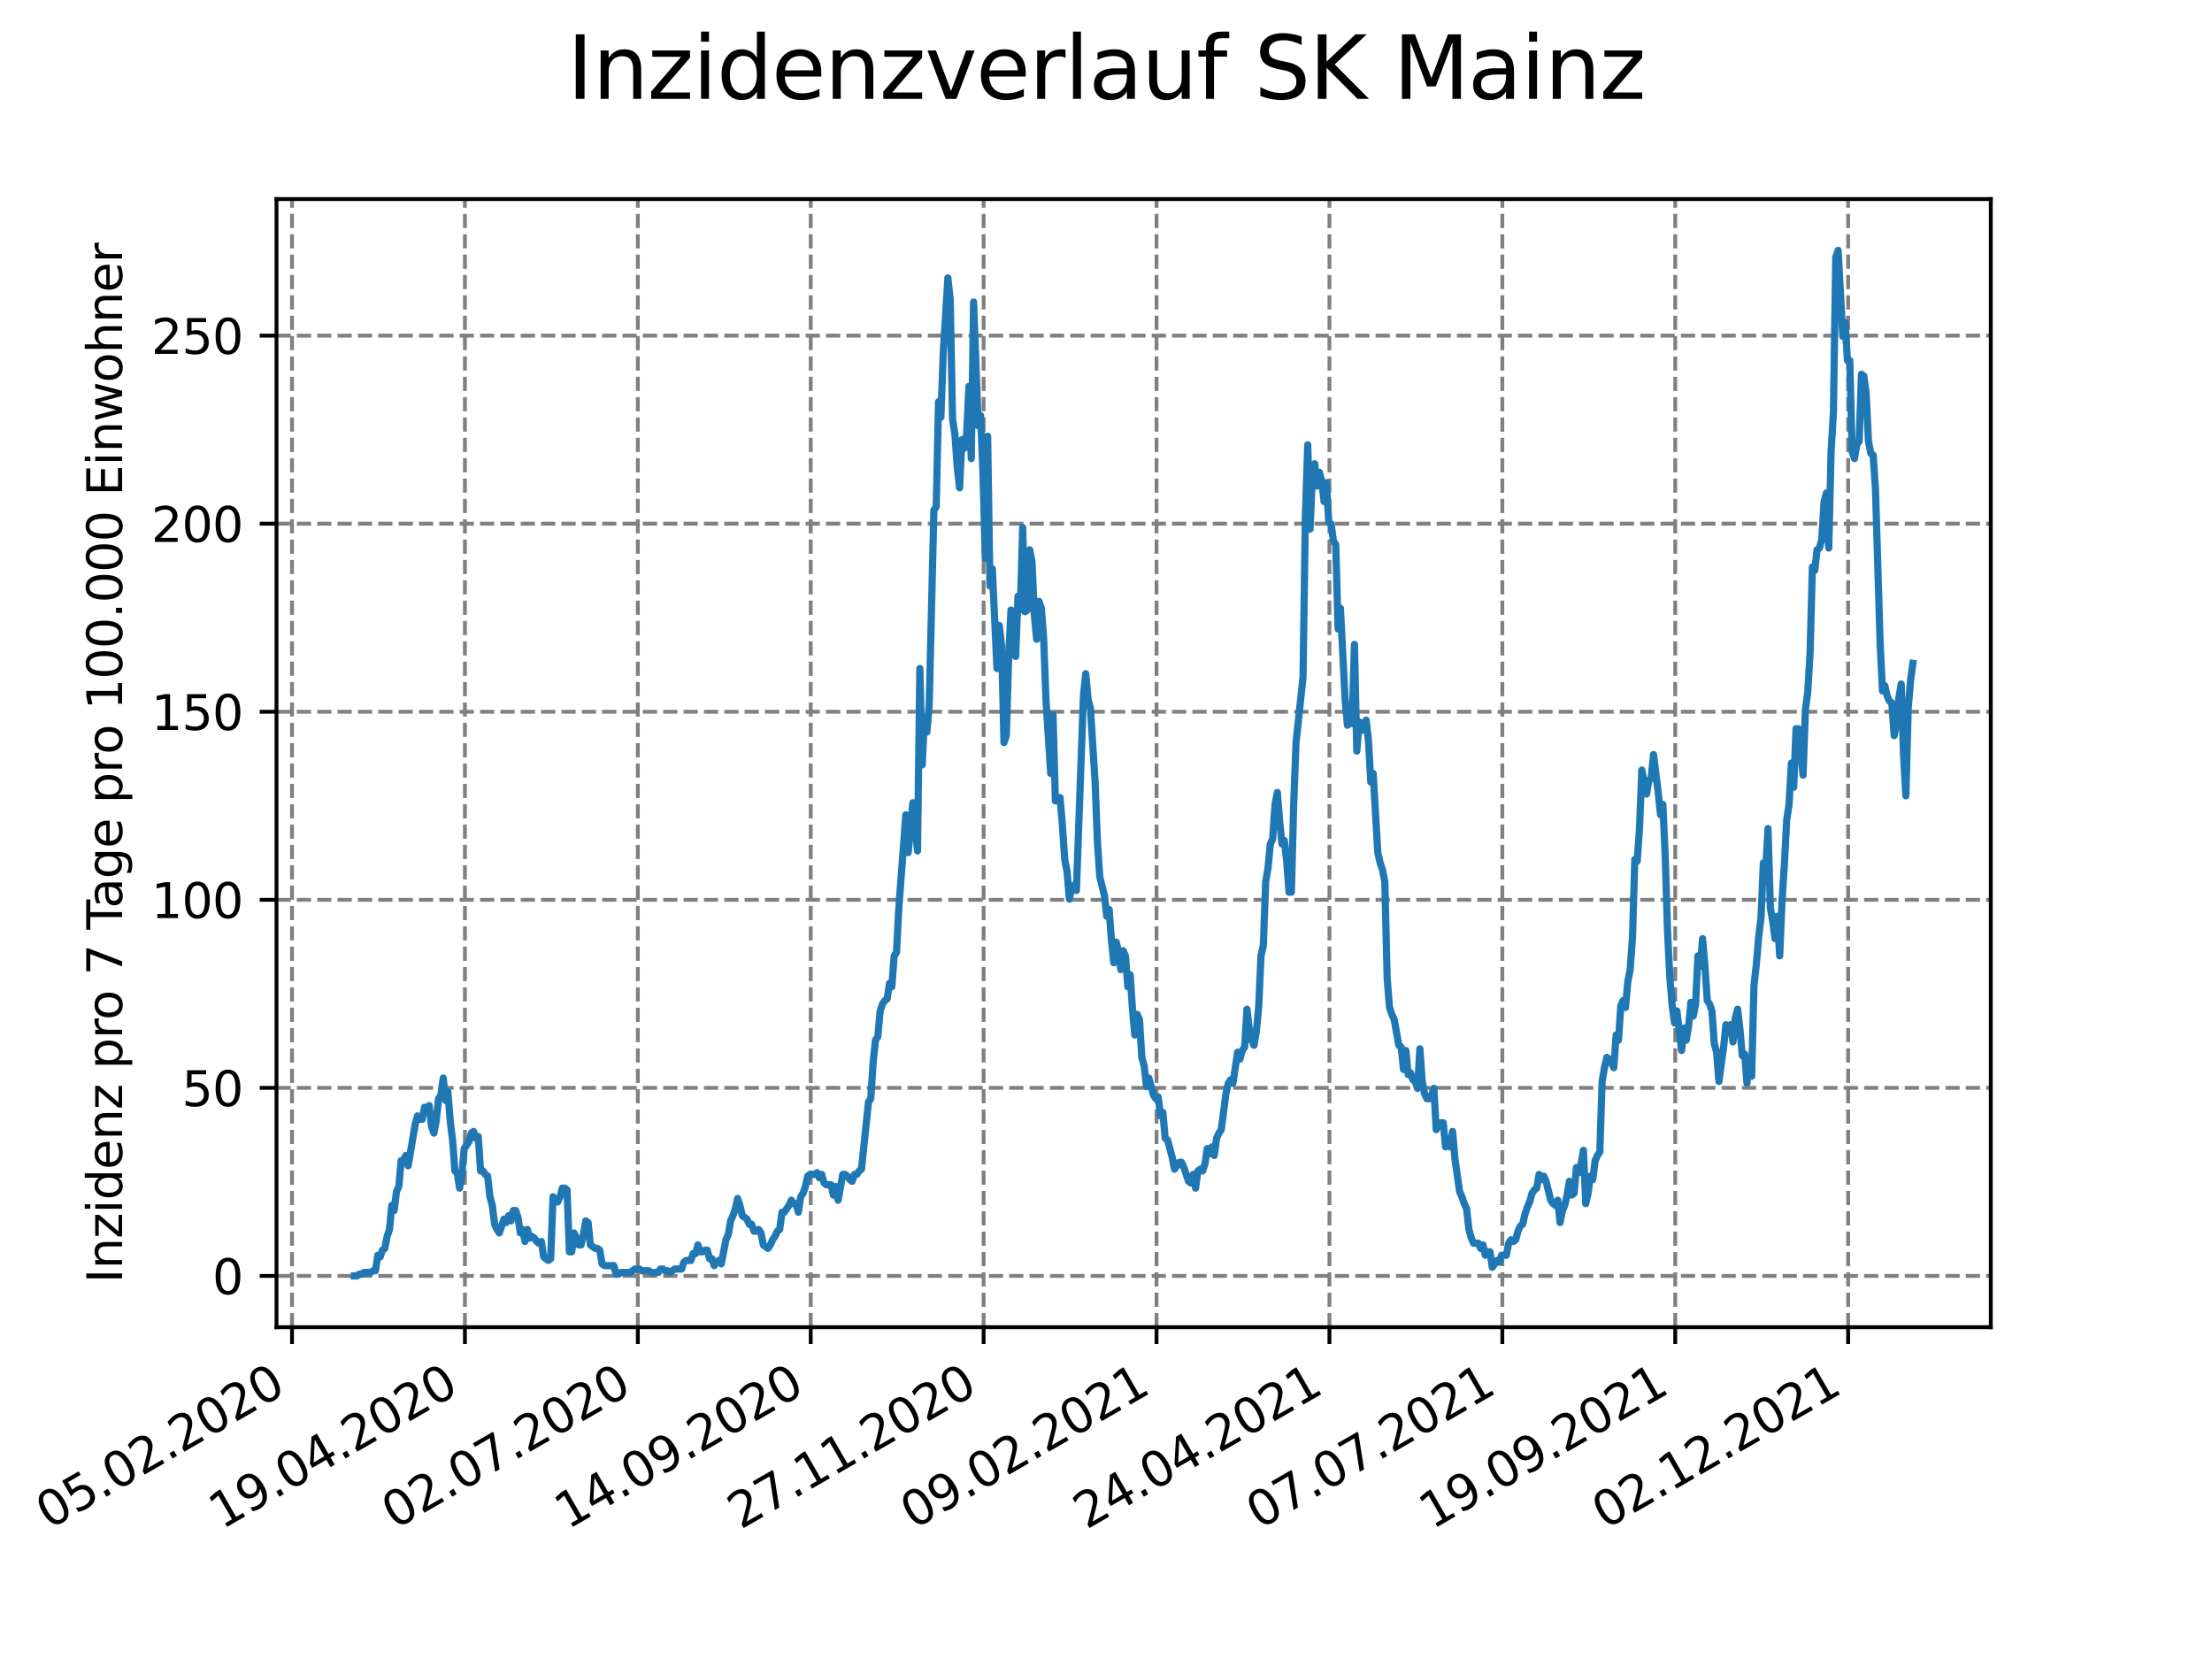 <?xml version="1.0" encoding="utf-8" standalone="no"?>
<!DOCTYPE svg PUBLIC "-//W3C//DTD SVG 1.1//EN"
  "http://www.w3.org/Graphics/SVG/1.1/DTD/svg11.dtd">
<svg xmlns:xlink="http://www.w3.org/1999/xlink" width="460.8pt" height="345.6pt" viewBox="0 0 460.8 345.6" xmlns="http://www.w3.org/2000/svg" version="1.1">
 <defs>
  <style type="text/css">*{stroke-linejoin: round; stroke-linecap: butt}</style>
 </defs>
 <g id="figure_1">
  <g id="patch_1">
   <path d="M 0 345.6 
L 460.8 345.6 
L 460.8 0 
L 0 0 
z
" style="fill: #ffffff"/>
  </g>
  <g id="axes_1">
   <g id="patch_2">
    <path d="M 57.6 276.48 
L 414.72 276.48 
L 414.72 41.472 
L 57.6 41.472 
z
" style="fill: #ffffff"/>
   </g>
   <g id="matplotlib.axis_1">
    <g id="xtick_1">
     <g id="line2d_1">
      <path d="M 60.833 276.48 
L 60.833 41.472 
" clip-path="url(#p0433774c4a)" style="fill: none; stroke-dasharray: 2.96,1.28; stroke-dashoffset: 0; stroke: #808080; stroke-width: 0.8"/>
     </g>
     <g id="line2d_2">
      <defs>
       <path id="mcc92c42546" d="M 0 0 
L 0 3.5 
" style="stroke: #000000; stroke-width: 0.8"/>
      </defs>
      <g>
       <use xlink:href="#mcc92c42546" x="60.833" y="276.48" style="stroke: #000000; stroke-width: 0.8"/>
      </g>
     </g>
     <g id="text_1">
      <!-- 05.02.2020 -->
      <g transform="translate(10.208 318.689)rotate(-30)scale(0.1 -0.1)">
       <defs>
        <path id="DejaVuSans-30" d="M 2034 4250 
Q 1547 4250 1301 3770 
Q 1056 3291 1056 2328 
Q 1056 1369 1301 889 
Q 1547 409 2034 409 
Q 2525 409 2770 889 
Q 3016 1369 3016 2328 
Q 3016 3291 2770 3770 
Q 2525 4250 2034 4250 
z
M 2034 4750 
Q 2819 4750 3233 4129 
Q 3647 3509 3647 2328 
Q 3647 1150 3233 529 
Q 2819 -91 2034 -91 
Q 1250 -91 836 529 
Q 422 1150 422 2328 
Q 422 3509 836 4129 
Q 1250 4750 2034 4750 
z
" transform="scale(0.016)"/>
        <path id="DejaVuSans-35" d="M 691 4666 
L 3169 4666 
L 3169 4134 
L 1269 4134 
L 1269 2991 
Q 1406 3038 1543 3061 
Q 1681 3084 1819 3084 
Q 2600 3084 3056 2656 
Q 3513 2228 3513 1497 
Q 3513 744 3044 326 
Q 2575 -91 1722 -91 
Q 1428 -91 1123 -41 
Q 819 9 494 109 
L 494 744 
Q 775 591 1075 516 
Q 1375 441 1709 441 
Q 2250 441 2565 725 
Q 2881 1009 2881 1497 
Q 2881 1984 2565 2268 
Q 2250 2553 1709 2553 
Q 1456 2553 1204 2497 
Q 953 2441 691 2322 
L 691 4666 
z
" transform="scale(0.016)"/>
        <path id="DejaVuSans-2e" d="M 684 794 
L 1344 794 
L 1344 0 
L 684 0 
L 684 794 
z
" transform="scale(0.016)"/>
        <path id="DejaVuSans-32" d="M 1228 531 
L 3431 531 
L 3431 0 
L 469 0 
L 469 531 
Q 828 903 1448 1529 
Q 2069 2156 2228 2338 
Q 2531 2678 2651 2914 
Q 2772 3150 2772 3378 
Q 2772 3750 2511 3984 
Q 2250 4219 1831 4219 
Q 1534 4219 1204 4116 
Q 875 4013 500 3803 
L 500 4441 
Q 881 4594 1212 4672 
Q 1544 4750 1819 4750 
Q 2544 4750 2975 4387 
Q 3406 4025 3406 3419 
Q 3406 3131 3298 2873 
Q 3191 2616 2906 2266 
Q 2828 2175 2409 1742 
Q 1991 1309 1228 531 
z
" transform="scale(0.016)"/>
       </defs>
       <use xlink:href="#DejaVuSans-30"/>
       <use xlink:href="#DejaVuSans-35" x="63.623"/>
       <use xlink:href="#DejaVuSans-2e" x="127.246"/>
       <use xlink:href="#DejaVuSans-30" x="159.033"/>
       <use xlink:href="#DejaVuSans-32" x="222.656"/>
       <use xlink:href="#DejaVuSans-2e" x="286.279"/>
       <use xlink:href="#DejaVuSans-32" x="318.066"/>
       <use xlink:href="#DejaVuSans-30" x="381.689"/>
       <use xlink:href="#DejaVuSans-32" x="445.312"/>
       <use xlink:href="#DejaVuSans-30" x="508.936"/>
      </g>
     </g>
    </g>
    <g id="xtick_2">
     <g id="line2d_3">
      <path d="M 96.851 276.48 
L 96.851 41.472 
" clip-path="url(#p0433774c4a)" style="fill: none; stroke-dasharray: 2.96,1.28; stroke-dashoffset: 0; stroke: #808080; stroke-width: 0.8"/>
     </g>
     <g id="line2d_4">
      <g>
       <use xlink:href="#mcc92c42546" x="96.851" y="276.48" style="stroke: #000000; stroke-width: 0.8"/>
      </g>
     </g>
     <g id="text_2">
      <!-- 19.04.2020 -->
      <g transform="translate(46.226 318.689)rotate(-30)scale(0.1 -0.1)">
       <defs>
        <path id="DejaVuSans-31" d="M 794 531 
L 1825 531 
L 1825 4091 
L 703 3866 
L 703 4441 
L 1819 4666 
L 2450 4666 
L 2450 531 
L 3481 531 
L 3481 0 
L 794 0 
L 794 531 
z
" transform="scale(0.016)"/>
        <path id="DejaVuSans-39" d="M 703 97 
L 703 672 
Q 941 559 1184 500 
Q 1428 441 1663 441 
Q 2288 441 2617 861 
Q 2947 1281 2994 2138 
Q 2813 1869 2534 1725 
Q 2256 1581 1919 1581 
Q 1219 1581 811 2004 
Q 403 2428 403 3163 
Q 403 3881 828 4315 
Q 1253 4750 1959 4750 
Q 2769 4750 3195 4129 
Q 3622 3509 3622 2328 
Q 3622 1225 3098 567 
Q 2575 -91 1691 -91 
Q 1453 -91 1209 -44 
Q 966 3 703 97 
z
M 1959 2075 
Q 2384 2075 2632 2365 
Q 2881 2656 2881 3163 
Q 2881 3666 2632 3958 
Q 2384 4250 1959 4250 
Q 1534 4250 1286 3958 
Q 1038 3666 1038 3163 
Q 1038 2656 1286 2365 
Q 1534 2075 1959 2075 
z
" transform="scale(0.016)"/>
        <path id="DejaVuSans-34" d="M 2419 4116 
L 825 1625 
L 2419 1625 
L 2419 4116 
z
M 2253 4666 
L 3047 4666 
L 3047 1625 
L 3713 1625 
L 3713 1100 
L 3047 1100 
L 3047 0 
L 2419 0 
L 2419 1100 
L 313 1100 
L 313 1709 
L 2253 4666 
z
" transform="scale(0.016)"/>
       </defs>
       <use xlink:href="#DejaVuSans-31"/>
       <use xlink:href="#DejaVuSans-39" x="63.623"/>
       <use xlink:href="#DejaVuSans-2e" x="127.246"/>
       <use xlink:href="#DejaVuSans-30" x="159.033"/>
       <use xlink:href="#DejaVuSans-34" x="222.656"/>
       <use xlink:href="#DejaVuSans-2e" x="286.279"/>
       <use xlink:href="#DejaVuSans-32" x="318.066"/>
       <use xlink:href="#DejaVuSans-30" x="381.689"/>
       <use xlink:href="#DejaVuSans-32" x="445.312"/>
       <use xlink:href="#DejaVuSans-30" x="508.936"/>
      </g>
     </g>
    </g>
    <g id="xtick_3">
     <g id="line2d_5">
      <path d="M 132.87 276.48 
L 132.87 41.472 
" clip-path="url(#p0433774c4a)" style="fill: none; stroke-dasharray: 2.96,1.28; stroke-dashoffset: 0; stroke: #808080; stroke-width: 0.8"/>
     </g>
     <g id="line2d_6">
      <g>
       <use xlink:href="#mcc92c42546" x="132.87" y="276.48" style="stroke: #000000; stroke-width: 0.8"/>
      </g>
     </g>
     <g id="text_3">
      <!-- 02.07.2020 -->
      <g transform="translate(82.245 318.689)rotate(-30)scale(0.1 -0.1)">
       <defs>
        <path id="DejaVuSans-37" d="M 525 4666 
L 3525 4666 
L 3525 4397 
L 1831 0 
L 1172 0 
L 2766 4134 
L 525 4134 
L 525 4666 
z
" transform="scale(0.016)"/>
       </defs>
       <use xlink:href="#DejaVuSans-30"/>
       <use xlink:href="#DejaVuSans-32" x="63.623"/>
       <use xlink:href="#DejaVuSans-2e" x="127.246"/>
       <use xlink:href="#DejaVuSans-30" x="159.033"/>
       <use xlink:href="#DejaVuSans-37" x="222.656"/>
       <use xlink:href="#DejaVuSans-2e" x="286.279"/>
       <use xlink:href="#DejaVuSans-32" x="318.066"/>
       <use xlink:href="#DejaVuSans-30" x="381.689"/>
       <use xlink:href="#DejaVuSans-32" x="445.312"/>
       <use xlink:href="#DejaVuSans-30" x="508.936"/>
      </g>
     </g>
    </g>
    <g id="xtick_4">
     <g id="line2d_7">
      <path d="M 168.889 276.48 
L 168.889 41.472 
" clip-path="url(#p0433774c4a)" style="fill: none; stroke-dasharray: 2.96,1.28; stroke-dashoffset: 0; stroke: #808080; stroke-width: 0.8"/>
     </g>
     <g id="line2d_8">
      <g>
       <use xlink:href="#mcc92c42546" x="168.889" y="276.48" style="stroke: #000000; stroke-width: 0.8"/>
      </g>
     </g>
     <g id="text_4">
      <!-- 14.09.2020 -->
      <g transform="translate(118.263 318.689)rotate(-30)scale(0.1 -0.1)">
       <use xlink:href="#DejaVuSans-31"/>
       <use xlink:href="#DejaVuSans-34" x="63.623"/>
       <use xlink:href="#DejaVuSans-2e" x="127.246"/>
       <use xlink:href="#DejaVuSans-30" x="159.033"/>
       <use xlink:href="#DejaVuSans-39" x="222.656"/>
       <use xlink:href="#DejaVuSans-2e" x="286.279"/>
       <use xlink:href="#DejaVuSans-32" x="318.066"/>
       <use xlink:href="#DejaVuSans-30" x="381.689"/>
       <use xlink:href="#DejaVuSans-32" x="445.312"/>
       <use xlink:href="#DejaVuSans-30" x="508.936"/>
      </g>
     </g>
    </g>
    <g id="xtick_5">
     <g id="line2d_9">
      <path d="M 204.907 276.48 
L 204.907 41.472 
" clip-path="url(#p0433774c4a)" style="fill: none; stroke-dasharray: 2.96,1.28; stroke-dashoffset: 0; stroke: #808080; stroke-width: 0.8"/>
     </g>
     <g id="line2d_10">
      <g>
       <use xlink:href="#mcc92c42546" x="204.907" y="276.48" style="stroke: #000000; stroke-width: 0.8"/>
      </g>
     </g>
     <g id="text_5">
      <!-- 27.11.2020 -->
      <g transform="translate(154.282 318.689)rotate(-30)scale(0.1 -0.1)">
       <use xlink:href="#DejaVuSans-32"/>
       <use xlink:href="#DejaVuSans-37" x="63.623"/>
       <use xlink:href="#DejaVuSans-2e" x="127.246"/>
       <use xlink:href="#DejaVuSans-31" x="159.033"/>
       <use xlink:href="#DejaVuSans-31" x="222.656"/>
       <use xlink:href="#DejaVuSans-2e" x="286.279"/>
       <use xlink:href="#DejaVuSans-32" x="318.066"/>
       <use xlink:href="#DejaVuSans-30" x="381.689"/>
       <use xlink:href="#DejaVuSans-32" x="445.312"/>
       <use xlink:href="#DejaVuSans-30" x="508.936"/>
      </g>
     </g>
    </g>
    <g id="xtick_6">
     <g id="line2d_11">
      <path d="M 240.926 276.48 
L 240.926 41.472 
" clip-path="url(#p0433774c4a)" style="fill: none; stroke-dasharray: 2.96,1.28; stroke-dashoffset: 0; stroke: #808080; stroke-width: 0.8"/>
     </g>
     <g id="line2d_12">
      <g>
       <use xlink:href="#mcc92c42546" x="240.926" y="276.48" style="stroke: #000000; stroke-width: 0.8"/>
      </g>
     </g>
     <g id="text_6">
      <!-- 09.02.2021 -->
      <g transform="translate(190.301 318.689)rotate(-30)scale(0.1 -0.1)">
       <use xlink:href="#DejaVuSans-30"/>
       <use xlink:href="#DejaVuSans-39" x="63.623"/>
       <use xlink:href="#DejaVuSans-2e" x="127.246"/>
       <use xlink:href="#DejaVuSans-30" x="159.033"/>
       <use xlink:href="#DejaVuSans-32" x="222.656"/>
       <use xlink:href="#DejaVuSans-2e" x="286.279"/>
       <use xlink:href="#DejaVuSans-32" x="318.066"/>
       <use xlink:href="#DejaVuSans-30" x="381.689"/>
       <use xlink:href="#DejaVuSans-32" x="445.312"/>
       <use xlink:href="#DejaVuSans-31" x="508.936"/>
      </g>
     </g>
    </g>
    <g id="xtick_7">
     <g id="line2d_13">
      <path d="M 276.945 276.48 
L 276.945 41.472 
" clip-path="url(#p0433774c4a)" style="fill: none; stroke-dasharray: 2.96,1.28; stroke-dashoffset: 0; stroke: #808080; stroke-width: 0.8"/>
     </g>
     <g id="line2d_14">
      <g>
       <use xlink:href="#mcc92c42546" x="276.945" y="276.48" style="stroke: #000000; stroke-width: 0.8"/>
      </g>
     </g>
     <g id="text_7">
      <!-- 24.04.2021 -->
      <g transform="translate(226.319 318.689)rotate(-30)scale(0.1 -0.1)">
       <use xlink:href="#DejaVuSans-32"/>
       <use xlink:href="#DejaVuSans-34" x="63.623"/>
       <use xlink:href="#DejaVuSans-2e" x="127.246"/>
       <use xlink:href="#DejaVuSans-30" x="159.033"/>
       <use xlink:href="#DejaVuSans-34" x="222.656"/>
       <use xlink:href="#DejaVuSans-2e" x="286.279"/>
       <use xlink:href="#DejaVuSans-32" x="318.066"/>
       <use xlink:href="#DejaVuSans-30" x="381.689"/>
       <use xlink:href="#DejaVuSans-32" x="445.312"/>
       <use xlink:href="#DejaVuSans-31" x="508.936"/>
      </g>
     </g>
    </g>
    <g id="xtick_8">
     <g id="line2d_15">
      <path d="M 312.963 276.48 
L 312.963 41.472 
" clip-path="url(#p0433774c4a)" style="fill: none; stroke-dasharray: 2.96,1.28; stroke-dashoffset: 0; stroke: #808080; stroke-width: 0.8"/>
     </g>
     <g id="line2d_16">
      <g>
       <use xlink:href="#mcc92c42546" x="312.963" y="276.48" style="stroke: #000000; stroke-width: 0.8"/>
      </g>
     </g>
     <g id="text_8">
      <!-- 07.07.2021 -->
      <g transform="translate(262.338 318.689)rotate(-30)scale(0.1 -0.1)">
       <use xlink:href="#DejaVuSans-30"/>
       <use xlink:href="#DejaVuSans-37" x="63.623"/>
       <use xlink:href="#DejaVuSans-2e" x="127.246"/>
       <use xlink:href="#DejaVuSans-30" x="159.033"/>
       <use xlink:href="#DejaVuSans-37" x="222.656"/>
       <use xlink:href="#DejaVuSans-2e" x="286.279"/>
       <use xlink:href="#DejaVuSans-32" x="318.066"/>
       <use xlink:href="#DejaVuSans-30" x="381.689"/>
       <use xlink:href="#DejaVuSans-32" x="445.312"/>
       <use xlink:href="#DejaVuSans-31" x="508.936"/>
      </g>
     </g>
    </g>
    <g id="xtick_9">
     <g id="line2d_17">
      <path d="M 348.982 276.48 
L 348.982 41.472 
" clip-path="url(#p0433774c4a)" style="fill: none; stroke-dasharray: 2.96,1.28; stroke-dashoffset: 0; stroke: #808080; stroke-width: 0.8"/>
     </g>
     <g id="line2d_18">
      <g>
       <use xlink:href="#mcc92c42546" x="348.982" y="276.48" style="stroke: #000000; stroke-width: 0.8"/>
      </g>
     </g>
     <g id="text_9">
      <!-- 19.09.2021 -->
      <g transform="translate(298.357 318.689)rotate(-30)scale(0.1 -0.1)">
       <use xlink:href="#DejaVuSans-31"/>
       <use xlink:href="#DejaVuSans-39" x="63.623"/>
       <use xlink:href="#DejaVuSans-2e" x="127.246"/>
       <use xlink:href="#DejaVuSans-30" x="159.033"/>
       <use xlink:href="#DejaVuSans-39" x="222.656"/>
       <use xlink:href="#DejaVuSans-2e" x="286.279"/>
       <use xlink:href="#DejaVuSans-32" x="318.066"/>
       <use xlink:href="#DejaVuSans-30" x="381.689"/>
       <use xlink:href="#DejaVuSans-32" x="445.312"/>
       <use xlink:href="#DejaVuSans-31" x="508.936"/>
      </g>
     </g>
    </g>
    <g id="xtick_10">
     <g id="line2d_19">
      <path d="M 385.001 276.48 
L 385.001 41.472 
" clip-path="url(#p0433774c4a)" style="fill: none; stroke-dasharray: 2.96,1.28; stroke-dashoffset: 0; stroke: #808080; stroke-width: 0.8"/>
     </g>
     <g id="line2d_20">
      <g>
       <use xlink:href="#mcc92c42546" x="385.001" y="276.48" style="stroke: #000000; stroke-width: 0.8"/>
      </g>
     </g>
     <g id="text_10">
      <!-- 02.12.2021 -->
      <g transform="translate(334.375 318.689)rotate(-30)scale(0.1 -0.1)">
       <use xlink:href="#DejaVuSans-30"/>
       <use xlink:href="#DejaVuSans-32" x="63.623"/>
       <use xlink:href="#DejaVuSans-2e" x="127.246"/>
       <use xlink:href="#DejaVuSans-31" x="159.033"/>
       <use xlink:href="#DejaVuSans-32" x="222.656"/>
       <use xlink:href="#DejaVuSans-2e" x="286.279"/>
       <use xlink:href="#DejaVuSans-32" x="318.066"/>
       <use xlink:href="#DejaVuSans-30" x="381.689"/>
       <use xlink:href="#DejaVuSans-32" x="445.312"/>
       <use xlink:href="#DejaVuSans-31" x="508.936"/>
      </g>
     </g>
    </g>
   </g>
   <g id="matplotlib.axis_2">
    <g id="ytick_1">
     <g id="line2d_21">
      <path d="M 57.6 265.798 
L 414.72 265.798 
" clip-path="url(#p0433774c4a)" style="fill: none; stroke-dasharray: 2.96,1.28; stroke-dashoffset: 0; stroke: #808080; stroke-width: 0.8"/>
     </g>
     <g id="line2d_22">
      <defs>
       <path id="md0fc24b732" d="M 0 0 
L -3.5 0 
" style="stroke: #000000; stroke-width: 0.8"/>
      </defs>
      <g>
       <use xlink:href="#md0fc24b732" x="57.6" y="265.798" style="stroke: #000000; stroke-width: 0.8"/>
      </g>
     </g>
     <g id="text_11">
      <!-- 0 -->
      <g transform="translate(44.237 269.597)scale(0.1 -0.1)">
       <use xlink:href="#DejaVuSans-30"/>
      </g>
     </g>
    </g>
    <g id="ytick_2">
     <g id="line2d_23">
      <path d="M 57.6 226.622 
L 414.72 226.622 
" clip-path="url(#p0433774c4a)" style="fill: none; stroke-dasharray: 2.96,1.28; stroke-dashoffset: 0; stroke: #808080; stroke-width: 0.8"/>
     </g>
     <g id="line2d_24">
      <g>
       <use xlink:href="#md0fc24b732" x="57.6" y="226.622" style="stroke: #000000; stroke-width: 0.8"/>
      </g>
     </g>
     <g id="text_12">
      <!-- 50 -->
      <g transform="translate(37.875 230.421)scale(0.1 -0.1)">
       <use xlink:href="#DejaVuSans-35"/>
       <use xlink:href="#DejaVuSans-30" x="63.623"/>
      </g>
     </g>
    </g>
    <g id="ytick_3">
     <g id="line2d_25">
      <path d="M 57.6 187.446 
L 414.72 187.446 
" clip-path="url(#p0433774c4a)" style="fill: none; stroke-dasharray: 2.96,1.28; stroke-dashoffset: 0; stroke: #808080; stroke-width: 0.8"/>
     </g>
     <g id="line2d_26">
      <g>
       <use xlink:href="#md0fc24b732" x="57.6" y="187.446" style="stroke: #000000; stroke-width: 0.8"/>
      </g>
     </g>
     <g id="text_13">
      <!-- 100 -->
      <g transform="translate(31.512 191.245)scale(0.1 -0.1)">
       <use xlink:href="#DejaVuSans-31"/>
       <use xlink:href="#DejaVuSans-30" x="63.623"/>
       <use xlink:href="#DejaVuSans-30" x="127.246"/>
      </g>
     </g>
    </g>
    <g id="ytick_4">
     <g id="line2d_27">
      <path d="M 57.6 148.27 
L 414.72 148.27 
" clip-path="url(#p0433774c4a)" style="fill: none; stroke-dasharray: 2.96,1.28; stroke-dashoffset: 0; stroke: #808080; stroke-width: 0.8"/>
     </g>
     <g id="line2d_28">
      <g>
       <use xlink:href="#md0fc24b732" x="57.6" y="148.27" style="stroke: #000000; stroke-width: 0.8"/>
      </g>
     </g>
     <g id="text_14">
      <!-- 150 -->
      <g transform="translate(31.512 152.069)scale(0.1 -0.1)">
       <use xlink:href="#DejaVuSans-31"/>
       <use xlink:href="#DejaVuSans-35" x="63.623"/>
       <use xlink:href="#DejaVuSans-30" x="127.246"/>
      </g>
     </g>
    </g>
    <g id="ytick_5">
     <g id="line2d_29">
      <path d="M 57.6 109.094 
L 414.72 109.094 
" clip-path="url(#p0433774c4a)" style="fill: none; stroke-dasharray: 2.96,1.28; stroke-dashoffset: 0; stroke: #808080; stroke-width: 0.8"/>
     </g>
     <g id="line2d_30">
      <g>
       <use xlink:href="#md0fc24b732" x="57.6" y="109.094" style="stroke: #000000; stroke-width: 0.8"/>
      </g>
     </g>
     <g id="text_15">
      <!-- 200 -->
      <g transform="translate(31.512 112.893)scale(0.1 -0.1)">
       <use xlink:href="#DejaVuSans-32"/>
       <use xlink:href="#DejaVuSans-30" x="63.623"/>
       <use xlink:href="#DejaVuSans-30" x="127.246"/>
      </g>
     </g>
    </g>
    <g id="ytick_6">
     <g id="line2d_31">
      <path d="M 57.6 69.918 
L 414.72 69.918 
" clip-path="url(#p0433774c4a)" style="fill: none; stroke-dasharray: 2.96,1.28; stroke-dashoffset: 0; stroke: #808080; stroke-width: 0.8"/>
     </g>
     <g id="line2d_32">
      <g>
       <use xlink:href="#md0fc24b732" x="57.6" y="69.918" style="stroke: #000000; stroke-width: 0.8"/>
      </g>
     </g>
     <g id="text_16">
      <!-- 250 -->
      <g transform="translate(31.512 73.717)scale(0.1 -0.1)">
       <use xlink:href="#DejaVuSans-32"/>
       <use xlink:href="#DejaVuSans-35" x="63.623"/>
       <use xlink:href="#DejaVuSans-30" x="127.246"/>
      </g>
     </g>
    </g>
    <g id="text_17">
     <!-- Inzidenz pro 7 Tage pro 100.000 Einwohner -->
     <g transform="translate(25.433 267.301)rotate(-90)scale(0.1 -0.1)">
      <defs>
       <path id="DejaVuSans-49" d="M 628 4666 
L 1259 4666 
L 1259 0 
L 628 0 
L 628 4666 
z
" transform="scale(0.016)"/>
       <path id="DejaVuSans-6e" d="M 3513 2113 
L 3513 0 
L 2938 0 
L 2938 2094 
Q 2938 2591 2744 2837 
Q 2550 3084 2163 3084 
Q 1697 3084 1428 2787 
Q 1159 2491 1159 1978 
L 1159 0 
L 581 0 
L 581 3500 
L 1159 3500 
L 1159 2956 
Q 1366 3272 1645 3428 
Q 1925 3584 2291 3584 
Q 2894 3584 3203 3211 
Q 3513 2838 3513 2113 
z
" transform="scale(0.016)"/>
       <path id="DejaVuSans-7a" d="M 353 3500 
L 3084 3500 
L 3084 2975 
L 922 459 
L 3084 459 
L 3084 0 
L 275 0 
L 275 525 
L 2438 3041 
L 353 3041 
L 353 3500 
z
" transform="scale(0.016)"/>
       <path id="DejaVuSans-69" d="M 603 3500 
L 1178 3500 
L 1178 0 
L 603 0 
L 603 3500 
z
M 603 4863 
L 1178 4863 
L 1178 4134 
L 603 4134 
L 603 4863 
z
" transform="scale(0.016)"/>
       <path id="DejaVuSans-64" d="M 2906 2969 
L 2906 4863 
L 3481 4863 
L 3481 0 
L 2906 0 
L 2906 525 
Q 2725 213 2448 61 
Q 2172 -91 1784 -91 
Q 1150 -91 751 415 
Q 353 922 353 1747 
Q 353 2572 751 3078 
Q 1150 3584 1784 3584 
Q 2172 3584 2448 3432 
Q 2725 3281 2906 2969 
z
M 947 1747 
Q 947 1113 1208 752 
Q 1469 391 1925 391 
Q 2381 391 2643 752 
Q 2906 1113 2906 1747 
Q 2906 2381 2643 2742 
Q 2381 3103 1925 3103 
Q 1469 3103 1208 2742 
Q 947 2381 947 1747 
z
" transform="scale(0.016)"/>
       <path id="DejaVuSans-65" d="M 3597 1894 
L 3597 1613 
L 953 1613 
Q 991 1019 1311 708 
Q 1631 397 2203 397 
Q 2534 397 2845 478 
Q 3156 559 3463 722 
L 3463 178 
Q 3153 47 2828 -22 
Q 2503 -91 2169 -91 
Q 1331 -91 842 396 
Q 353 884 353 1716 
Q 353 2575 817 3079 
Q 1281 3584 2069 3584 
Q 2775 3584 3186 3129 
Q 3597 2675 3597 1894 
z
M 3022 2063 
Q 3016 2534 2758 2815 
Q 2500 3097 2075 3097 
Q 1594 3097 1305 2825 
Q 1016 2553 972 2059 
L 3022 2063 
z
" transform="scale(0.016)"/>
       <path id="DejaVuSans-20" transform="scale(0.016)"/>
       <path id="DejaVuSans-70" d="M 1159 525 
L 1159 -1331 
L 581 -1331 
L 581 3500 
L 1159 3500 
L 1159 2969 
Q 1341 3281 1617 3432 
Q 1894 3584 2278 3584 
Q 2916 3584 3314 3078 
Q 3713 2572 3713 1747 
Q 3713 922 3314 415 
Q 2916 -91 2278 -91 
Q 1894 -91 1617 61 
Q 1341 213 1159 525 
z
M 3116 1747 
Q 3116 2381 2855 2742 
Q 2594 3103 2138 3103 
Q 1681 3103 1420 2742 
Q 1159 2381 1159 1747 
Q 1159 1113 1420 752 
Q 1681 391 2138 391 
Q 2594 391 2855 752 
Q 3116 1113 3116 1747 
z
" transform="scale(0.016)"/>
       <path id="DejaVuSans-72" d="M 2631 2963 
Q 2534 3019 2420 3045 
Q 2306 3072 2169 3072 
Q 1681 3072 1420 2755 
Q 1159 2438 1159 1844 
L 1159 0 
L 581 0 
L 581 3500 
L 1159 3500 
L 1159 2956 
Q 1341 3275 1631 3429 
Q 1922 3584 2338 3584 
Q 2397 3584 2469 3576 
Q 2541 3569 2628 3553 
L 2631 2963 
z
" transform="scale(0.016)"/>
       <path id="DejaVuSans-6f" d="M 1959 3097 
Q 1497 3097 1228 2736 
Q 959 2375 959 1747 
Q 959 1119 1226 758 
Q 1494 397 1959 397 
Q 2419 397 2687 759 
Q 2956 1122 2956 1747 
Q 2956 2369 2687 2733 
Q 2419 3097 1959 3097 
z
M 1959 3584 
Q 2709 3584 3137 3096 
Q 3566 2609 3566 1747 
Q 3566 888 3137 398 
Q 2709 -91 1959 -91 
Q 1206 -91 779 398 
Q 353 888 353 1747 
Q 353 2609 779 3096 
Q 1206 3584 1959 3584 
z
" transform="scale(0.016)"/>
       <path id="DejaVuSans-54" d="M -19 4666 
L 3928 4666 
L 3928 4134 
L 2272 4134 
L 2272 0 
L 1638 0 
L 1638 4134 
L -19 4134 
L -19 4666 
z
" transform="scale(0.016)"/>
       <path id="DejaVuSans-61" d="M 2194 1759 
Q 1497 1759 1228 1600 
Q 959 1441 959 1056 
Q 959 750 1161 570 
Q 1363 391 1709 391 
Q 2188 391 2477 730 
Q 2766 1069 2766 1631 
L 2766 1759 
L 2194 1759 
z
M 3341 1997 
L 3341 0 
L 2766 0 
L 2766 531 
Q 2569 213 2275 61 
Q 1981 -91 1556 -91 
Q 1019 -91 701 211 
Q 384 513 384 1019 
Q 384 1609 779 1909 
Q 1175 2209 1959 2209 
L 2766 2209 
L 2766 2266 
Q 2766 2663 2505 2880 
Q 2244 3097 1772 3097 
Q 1472 3097 1187 3025 
Q 903 2953 641 2809 
L 641 3341 
Q 956 3463 1253 3523 
Q 1550 3584 1831 3584 
Q 2591 3584 2966 3190 
Q 3341 2797 3341 1997 
z
" transform="scale(0.016)"/>
       <path id="DejaVuSans-67" d="M 2906 1791 
Q 2906 2416 2648 2759 
Q 2391 3103 1925 3103 
Q 1463 3103 1205 2759 
Q 947 2416 947 1791 
Q 947 1169 1205 825 
Q 1463 481 1925 481 
Q 2391 481 2648 825 
Q 2906 1169 2906 1791 
z
M 3481 434 
Q 3481 -459 3084 -895 
Q 2688 -1331 1869 -1331 
Q 1566 -1331 1297 -1286 
Q 1028 -1241 775 -1147 
L 775 -588 
Q 1028 -725 1275 -790 
Q 1522 -856 1778 -856 
Q 2344 -856 2625 -561 
Q 2906 -266 2906 331 
L 2906 616 
Q 2728 306 2450 153 
Q 2172 0 1784 0 
Q 1141 0 747 490 
Q 353 981 353 1791 
Q 353 2603 747 3093 
Q 1141 3584 1784 3584 
Q 2172 3584 2450 3431 
Q 2728 3278 2906 2969 
L 2906 3500 
L 3481 3500 
L 3481 434 
z
" transform="scale(0.016)"/>
       <path id="DejaVuSans-45" d="M 628 4666 
L 3578 4666 
L 3578 4134 
L 1259 4134 
L 1259 2753 
L 3481 2753 
L 3481 2222 
L 1259 2222 
L 1259 531 
L 3634 531 
L 3634 0 
L 628 0 
L 628 4666 
z
" transform="scale(0.016)"/>
       <path id="DejaVuSans-77" d="M 269 3500 
L 844 3500 
L 1563 769 
L 2278 3500 
L 2956 3500 
L 3675 769 
L 4391 3500 
L 4966 3500 
L 4050 0 
L 3372 0 
L 2619 2869 
L 1863 0 
L 1184 0 
L 269 3500 
z
" transform="scale(0.016)"/>
       <path id="DejaVuSans-68" d="M 3513 2113 
L 3513 0 
L 2938 0 
L 2938 2094 
Q 2938 2591 2744 2837 
Q 2550 3084 2163 3084 
Q 1697 3084 1428 2787 
Q 1159 2491 1159 1978 
L 1159 0 
L 581 0 
L 581 4863 
L 1159 4863 
L 1159 2956 
Q 1366 3272 1645 3428 
Q 1925 3584 2291 3584 
Q 2894 3584 3203 3211 
Q 3513 2838 3513 2113 
z
" transform="scale(0.016)"/>
      </defs>
      <use xlink:href="#DejaVuSans-49"/>
      <use xlink:href="#DejaVuSans-6e" x="29.492"/>
      <use xlink:href="#DejaVuSans-7a" x="92.871"/>
      <use xlink:href="#DejaVuSans-69" x="145.361"/>
      <use xlink:href="#DejaVuSans-64" x="173.145"/>
      <use xlink:href="#DejaVuSans-65" x="236.621"/>
      <use xlink:href="#DejaVuSans-6e" x="298.145"/>
      <use xlink:href="#DejaVuSans-7a" x="361.523"/>
      <use xlink:href="#DejaVuSans-20" x="414.014"/>
      <use xlink:href="#DejaVuSans-70" x="445.801"/>
      <use xlink:href="#DejaVuSans-72" x="509.277"/>
      <use xlink:href="#DejaVuSans-6f" x="548.141"/>
      <use xlink:href="#DejaVuSans-20" x="609.322"/>
      <use xlink:href="#DejaVuSans-37" x="641.109"/>
      <use xlink:href="#DejaVuSans-20" x="704.732"/>
      <use xlink:href="#DejaVuSans-54" x="736.52"/>
      <use xlink:href="#DejaVuSans-61" x="781.104"/>
      <use xlink:href="#DejaVuSans-67" x="842.383"/>
      <use xlink:href="#DejaVuSans-65" x="905.859"/>
      <use xlink:href="#DejaVuSans-20" x="967.383"/>
      <use xlink:href="#DejaVuSans-70" x="999.17"/>
      <use xlink:href="#DejaVuSans-72" x="1062.646"/>
      <use xlink:href="#DejaVuSans-6f" x="1101.51"/>
      <use xlink:href="#DejaVuSans-20" x="1162.691"/>
      <use xlink:href="#DejaVuSans-31" x="1194.479"/>
      <use xlink:href="#DejaVuSans-30" x="1258.102"/>
      <use xlink:href="#DejaVuSans-30" x="1321.725"/>
      <use xlink:href="#DejaVuSans-2e" x="1385.348"/>
      <use xlink:href="#DejaVuSans-30" x="1417.135"/>
      <use xlink:href="#DejaVuSans-30" x="1480.758"/>
      <use xlink:href="#DejaVuSans-30" x="1544.381"/>
      <use xlink:href="#DejaVuSans-20" x="1608.004"/>
      <use xlink:href="#DejaVuSans-45" x="1639.791"/>
      <use xlink:href="#DejaVuSans-69" x="1702.975"/>
      <use xlink:href="#DejaVuSans-6e" x="1730.758"/>
      <use xlink:href="#DejaVuSans-77" x="1794.137"/>
      <use xlink:href="#DejaVuSans-6f" x="1875.924"/>
      <use xlink:href="#DejaVuSans-68" x="1937.105"/>
      <use xlink:href="#DejaVuSans-6e" x="2000.484"/>
      <use xlink:href="#DejaVuSans-65" x="2063.863"/>
      <use xlink:href="#DejaVuSans-72" x="2125.387"/>
     </g>
    </g>
   </g>
   <g id="line2d_33">
    <path d="M 73.833 265.798 
L 74.319 265.798 
L 74.806 265.439 
L 75.293 265.439 
L 75.78 265.081 
L 77.24 265.081 
L 77.727 264.722 
L 78.213 264.722 
L 78.7 261.496 
L 79.187 261.855 
L 79.674 260.421 
L 80.16 260.062 
L 80.647 257.553 
L 81.134 256.119 
L 81.621 251.101 
L 82.107 252.176 
L 82.594 248.233 
L 83.081 247.158 
L 83.567 241.781 
L 84.054 241.781 
L 84.541 240.705 
L 85.028 242.856 
L 86.488 234.253 
L 86.975 232.461 
L 87.461 233.178 
L 87.948 233.178 
L 88.435 230.668 
L 88.922 231.385 
L 89.408 230.31 
L 89.895 234.612 
L 90.382 236.045 
L 90.869 233.536 
L 91.355 228.876 
L 91.842 228.159 
L 92.329 224.575 
L 92.816 229.235 
L 93.302 227.442 
L 93.789 233.536 
L 94.276 237.479 
L 94.762 243.932 
L 95.249 244.29 
L 95.736 247.516 
L 96.223 244.649 
L 96.709 239.272 
L 97.683 237.838 
L 98.17 236.045 
L 98.656 235.687 
L 99.143 237.121 
L 99.63 236.762 
L 100.117 243.932 
L 100.603 243.932 
L 101.09 244.649 
L 101.577 245.007 
L 102.064 249.309 
L 102.55 251.101 
L 103.037 255.044 
L 103.524 256.119 
L 104.011 256.836 
L 104.984 253.969 
L 105.471 254.685 
L 105.957 253.252 
L 106.444 254.327 
L 106.931 252.176 
L 107.418 252.176 
L 107.904 253.61 
L 108.391 256.836 
L 108.878 256.119 
L 109.365 258.629 
L 109.851 256.119 
L 110.338 257.912 
L 110.825 257.553 
L 111.312 257.912 
L 111.798 258.629 
L 112.285 258.987 
L 112.772 258.629 
L 113.259 261.855 
L 114.232 262.572 
L 114.719 262.213 
L 115.205 249.309 
L 115.692 250.384 
L 116.179 250.384 
L 116.666 249.309 
L 117.152 247.516 
L 117.639 247.516 
L 118.126 247.875 
L 118.613 260.779 
L 119.099 260.779 
L 119.586 256.836 
L 120.073 257.912 
L 120.56 259.345 
L 121.046 259.345 
L 121.533 257.195 
L 122.02 254.327 
L 122.507 254.685 
L 122.993 259.345 
L 123.967 260.062 
L 124.454 260.062 
L 124.94 260.421 
L 125.427 263.289 
L 125.914 263.647 
L 127.861 263.647 
L 128.347 265.439 
L 128.834 265.439 
L 129.321 265.081 
L 131.268 265.081 
L 132.241 264.364 
L 133.215 264.364 
L 133.702 264.722 
L 135.162 264.722 
L 135.649 265.081 
L 137.109 265.081 
L 137.595 264.364 
L 138.082 264.364 
L 138.569 264.722 
L 139.056 264.722 
L 139.542 265.081 
L 140.516 264.364 
L 141.976 264.364 
L 142.463 262.93 
L 142.95 262.572 
L 143.923 262.572 
L 144.41 261.138 
L 144.897 261.138 
L 145.383 259.345 
L 145.87 260.779 
L 146.357 260.779 
L 146.843 260.421 
L 147.33 260.421 
L 147.817 262.213 
L 148.304 262.213 
L 148.79 263.647 
L 149.277 262.93 
L 149.764 262.572 
L 150.251 263.289 
L 151.224 258.27 
L 151.711 257.195 
L 152.198 254.327 
L 152.684 253.252 
L 153.171 251.818 
L 153.658 249.667 
L 154.145 251.101 
L 154.631 253.252 
L 155.605 253.969 
L 156.092 255.044 
L 156.578 255.044 
L 157.065 256.478 
L 157.552 256.478 
L 158.038 256.119 
L 158.525 256.836 
L 159.012 259.345 
L 159.985 260.062 
L 160.472 259.345 
L 160.959 258.27 
L 161.446 257.553 
L 161.932 256.478 
L 162.419 256.119 
L 162.906 252.535 
L 163.393 252.535 
L 164.366 251.101 
L 164.853 250.025 
L 165.34 250.742 
L 165.826 250.742 
L 166.313 252.535 
L 166.8 249.309 
L 167.287 248.592 
L 167.773 247.158 
L 168.26 245.007 
L 168.747 244.649 
L 169.72 244.649 
L 170.207 244.29 
L 170.694 245.365 
L 171.18 244.649 
L 171.667 246.441 
L 172.154 246.799 
L 173.127 246.799 
L 173.614 248.95 
L 174.101 247.158 
L 174.588 250.025 
L 175.561 244.649 
L 176.048 244.649 
L 176.535 245.007 
L 177.021 245.724 
L 177.508 246.082 
L 177.995 244.649 
L 178.481 244.649 
L 178.968 243.932 
L 179.455 243.573 
L 180.915 229.593 
L 181.402 228.876 
L 181.889 221.348 
L 182.375 216.688 
L 182.862 215.972 
L 183.349 210.595 
L 183.836 209.161 
L 184.322 208.444 
L 184.809 208.085 
L 185.296 204.859 
L 185.783 205.576 
L 186.269 199.124 
L 186.756 198.407 
L 187.243 189.087 
L 188.703 169.73 
L 189.19 177.616 
L 190.163 167.221 
L 191.137 177.258 
L 191.623 139.261 
L 192.11 159.334 
L 192.597 149.298 
L 193.084 152.524 
L 193.57 146.788 
L 194.544 106.282 
L 195.031 105.565 
L 195.517 83.699 
L 196.004 86.925 
L 196.491 73.662 
L 197.464 57.89 
L 197.951 62.55 
L 198.438 87.284 
L 198.925 90.51 
L 199.411 97.32 
L 199.898 101.622 
L 200.385 91.585 
L 200.871 93.377 
L 201.358 90.51 
L 201.845 80.473 
L 202.332 95.528 
L 202.818 62.908 
L 203.792 88.717 
L 204.279 86.567 
L 204.765 98.396 
L 205.252 116.319 
L 205.739 90.868 
L 206.226 122.054 
L 206.712 118.47 
L 207.686 139.261 
L 208.173 130.299 
L 208.659 134.601 
L 209.146 154.674 
L 209.633 153.241 
L 210.119 137.11 
L 210.606 127.073 
L 211.093 136.034 
L 211.58 136.751 
L 212.066 124.205 
L 212.553 127.073 
L 213.04 109.867 
L 213.527 127.431 
L 214.013 127.073 
L 214.5 114.527 
L 214.987 117.036 
L 215.474 128.148 
L 215.96 133.167 
L 216.447 125.281 
L 216.934 126.714 
L 217.421 133.167 
L 217.907 146.071 
L 218.881 161.127 
L 219.368 148.939 
L 219.854 166.862 
L 220.828 166.145 
L 221.314 171.881 
L 221.801 179.05 
L 222.288 181.559 
L 222.775 187.295 
L 223.261 184.785 
L 223.748 184.427 
L 224.235 185.502 
L 225.695 144.996 
L 226.182 140.336 
L 226.669 145.713 
L 227.155 147.505 
L 228.129 162.919 
L 228.616 175.465 
L 229.102 182.635 
L 230.076 186.578 
L 230.563 190.879 
L 231.049 189.445 
L 231.536 195.898 
L 232.023 200.558 
L 232.509 196.256 
L 232.996 198.048 
L 233.483 201.991 
L 233.97 198.048 
L 234.456 199.124 
L 234.943 205.576 
L 235.43 203.067 
L 235.917 210.236 
L 236.403 215.613 
L 236.89 211.312 
L 237.377 212.387 
L 237.864 220.273 
L 238.35 222.065 
L 238.837 226.367 
L 239.324 224.575 
L 240.297 228.159 
L 240.784 228.876 
L 241.271 228.518 
L 241.757 232.461 
L 242.244 231.744 
L 242.731 237.121 
L 243.218 237.479 
L 244.191 241.064 
L 244.678 243.573 
L 245.651 242.139 
L 246.138 242.139 
L 246.625 243.215 
L 247.598 246.082 
L 248.085 246.441 
L 248.572 244.649 
L 249.059 247.516 
L 249.545 243.932 
L 250.032 243.573 
L 250.519 243.932 
L 251.006 242.498 
L 251.492 239.272 
L 251.979 240.347 
L 252.466 238.913 
L 252.952 240.705 
L 253.439 237.121 
L 253.926 236.045 
L 254.413 235.329 
L 255.386 227.801 
L 255.873 225.65 
L 256.36 224.933 
L 256.846 225.65 
L 257.82 219.198 
L 258.307 220.632 
L 258.793 218.839 
L 259.28 218.122 
L 259.767 210.236 
L 260.254 214.538 
L 260.74 216.688 
L 261.227 217.764 
L 261.714 214.896 
L 262.201 209.878 
L 262.687 199.124 
L 263.174 196.973 
L 263.661 183.71 
L 264.147 180.842 
L 264.634 175.824 
L 265.121 174.748 
L 265.608 167.579 
L 266.094 165.07 
L 266.581 171.164 
L 267.068 175.824 
L 267.555 175.107 
L 268.041 179.408 
L 268.528 185.861 
L 269.015 185.861 
L 269.502 167.579 
L 269.988 154.674 
L 271.449 141.053 
L 271.935 107.357 
L 272.422 92.66 
L 272.909 110.225 
L 273.395 99.113 
L 273.882 96.604 
L 274.369 101.264 
L 274.856 98.396 
L 275.342 100.188 
L 275.829 104.49 
L 276.316 100.547 
L 276.803 108.791 
L 277.289 109.15 
L 277.776 112.734 
L 278.263 113.451 
L 278.75 131.016 
L 279.236 126.714 
L 280.21 145.713 
L 280.697 151.09 
L 281.183 149.298 
L 281.67 150.731 
L 282.157 134.242 
L 282.644 156.467 
L 283.13 150.373 
L 283.617 152.165 
L 284.104 150.731 
L 284.59 150.014 
L 285.077 154.316 
L 285.564 162.919 
L 286.051 161.127 
L 287.024 177.616 
L 287.511 179.767 
L 287.998 181.201 
L 288.484 183.71 
L 288.971 203.784 
L 289.458 209.878 
L 289.945 211.312 
L 290.431 212.387 
L 291.405 217.764 
L 291.892 218.122 
L 292.378 222.782 
L 292.865 218.839 
L 293.352 223.858 
L 293.839 223.499 
L 294.325 224.933 
L 294.812 225.292 
L 295.299 226.725 
L 295.785 218.481 
L 296.272 225.292 
L 296.759 227.801 
L 297.246 228.876 
L 297.732 228.876 
L 298.219 228.159 
L 298.706 226.725 
L 299.193 235.329 
L 299.679 234.253 
L 300.166 233.895 
L 300.653 233.895 
L 301.14 238.913 
L 301.626 237.838 
L 302.113 238.913 
L 302.6 235.687 
L 303.087 241.422 
L 304.06 248.233 
L 304.547 249.309 
L 305.033 250.742 
L 305.52 251.818 
L 306.007 256.119 
L 306.494 257.912 
L 306.98 258.987 
L 307.954 258.987 
L 308.441 260.062 
L 308.927 259.345 
L 309.414 261.496 
L 309.901 260.779 
L 310.388 260.779 
L 310.874 264.006 
L 311.848 262.572 
L 312.335 262.93 
L 312.821 261.496 
L 313.795 261.496 
L 314.282 258.987 
L 314.768 258.27 
L 315.255 258.629 
L 315.742 258.27 
L 316.228 256.478 
L 316.715 255.402 
L 317.202 255.044 
L 317.689 252.893 
L 318.175 251.459 
L 318.662 250.384 
L 319.149 248.592 
L 319.636 247.875 
L 320.122 247.516 
L 320.609 244.649 
L 321.096 245.724 
L 321.583 245.007 
L 322.069 246.082 
L 323.043 250.025 
L 323.53 250.742 
L 324.016 251.101 
L 324.503 250.025 
L 324.99 254.685 
L 325.477 252.176 
L 325.963 251.101 
L 326.45 248.95 
L 326.937 246.082 
L 327.423 248.95 
L 327.91 248.592 
L 328.397 243.215 
L 328.884 244.29 
L 329.37 242.498 
L 329.857 239.63 
L 330.344 250.742 
L 330.831 248.592 
L 331.317 245.007 
L 331.804 245.724 
L 332.291 241.781 
L 332.778 240.705 
L 333.264 239.989 
L 333.751 225.292 
L 334.238 222.424 
L 334.725 220.273 
L 335.211 220.632 
L 335.698 221.348 
L 336.185 222.424 
L 336.671 215.613 
L 337.158 216.688 
L 337.645 209.519 
L 338.132 208.444 
L 338.618 209.878 
L 339.105 204.501 
L 339.592 201.991 
L 340.079 195.181 
L 340.565 179.05 
L 341.052 179.408 
L 341.539 172.598 
L 342.026 160.41 
L 342.999 165.428 
L 343.486 162.561 
L 343.973 162.202 
L 344.459 157.184 
L 345.433 165.07 
L 345.92 169.73 
L 346.406 167.579 
L 346.893 178.333 
L 347.38 194.105 
L 347.866 203.784 
L 348.353 209.519 
L 348.84 213.104 
L 349.327 210.595 
L 350.3 218.839 
L 350.787 214.179 
L 351.274 216.688 
L 351.76 213.821 
L 352.247 208.802 
L 352.734 211.67 
L 353.221 209.161 
L 353.707 199.124 
L 354.194 201.275 
L 354.681 195.539 
L 355.168 201.275 
L 355.654 208.444 
L 356.141 209.161 
L 356.628 210.595 
L 357.115 217.405 
L 357.601 219.198 
L 358.088 225.292 
L 359.061 218.122 
L 359.548 213.462 
L 360.035 213.821 
L 360.522 213.462 
L 361.008 217.047 
L 361.495 212.028 
L 361.982 210.236 
L 362.469 214.538 
L 362.955 219.915 
L 363.442 219.556 
L 363.929 225.65 
L 364.416 220.273 
L 364.902 224.216 
L 365.389 205.218 
L 365.876 200.916 
L 366.363 195.181 
L 366.849 191.238 
L 367.336 179.767 
L 367.823 181.201 
L 368.309 172.598 
L 368.796 189.087 
L 369.283 191.955 
L 369.77 195.539 
L 370.256 190.879 
L 370.743 199.124 
L 371.23 187.653 
L 371.717 180.125 
L 372.203 170.805 
L 372.69 167.579 
L 373.177 158.976 
L 373.664 163.994 
L 374.15 151.807 
L 374.637 151.807 
L 375.611 161.485 
L 376.097 147.864 
L 376.584 144.279 
L 377.071 136.034 
L 377.558 118.111 
L 378.044 118.828 
L 378.531 114.527 
L 379.018 114.168 
L 379.504 112.376 
L 379.991 104.49 
L 380.478 102.697 
L 380.965 114.168 
L 381.451 94.094 
L 381.938 85.85 
L 382.425 53.588 
L 382.912 52.154 
L 383.885 70.077 
L 384.372 67.21 
L 384.859 75.096 
L 385.345 75.096 
L 385.832 94.094 
L 386.319 95.528 
L 386.806 92.66 
L 387.292 91.944 
L 387.779 77.963 
L 388.266 78.322 
L 388.753 81.907 
L 389.239 91.944 
L 389.726 94.453 
L 390.213 94.811 
L 390.699 101.98 
L 391.673 134.242 
L 392.16 143.921 
L 392.646 142.845 
L 393.133 144.996 
L 393.62 146.071 
L 394.107 146.43 
L 394.593 153.241 
L 395.08 150.731 
L 395.567 145.354 
L 396.054 142.487 
L 396.54 157.184 
L 397.027 165.787 
L 397.514 147.505 
L 398.001 141.77 
L 398.487 138.185 
L 398.487 138.185 
" clip-path="url(#p0433774c4a)" style="fill: none; stroke: #1f77b4; stroke-width: 1.5; stroke-linecap: square"/>
   </g>
   <g id="patch_3">
    <path d="M 57.6 276.48 
L 57.6 41.472 
" style="fill: none; stroke: #000000; stroke-width: 0.8; stroke-linejoin: miter; stroke-linecap: square"/>
   </g>
   <g id="patch_4">
    <path d="M 414.72 276.48 
L 414.72 41.472 
" style="fill: none; stroke: #000000; stroke-width: 0.8; stroke-linejoin: miter; stroke-linecap: square"/>
   </g>
   <g id="patch_5">
    <path d="M 57.6 276.48 
L 414.72 276.48 
" style="fill: none; stroke: #000000; stroke-width: 0.8; stroke-linejoin: miter; stroke-linecap: square"/>
   </g>
   <g id="patch_6">
    <path d="M 57.6 41.472 
L 414.72 41.472 
" style="fill: none; stroke: #000000; stroke-width: 0.8; stroke-linejoin: miter; stroke-linecap: square"/>
   </g>
  </g>
  <g id="text_18">
   <!-- Inzidenzverlauf SK Mainz -->
   <g transform="translate(118.142 20.589)scale(0.18 -0.18)">
    <defs>
     <path id="DejaVuSans-76" d="M 191 3500 
L 800 3500 
L 1894 563 
L 2988 3500 
L 3597 3500 
L 2284 0 
L 1503 0 
L 191 3500 
z
" transform="scale(0.016)"/>
     <path id="DejaVuSans-6c" d="M 603 4863 
L 1178 4863 
L 1178 0 
L 603 0 
L 603 4863 
z
" transform="scale(0.016)"/>
     <path id="DejaVuSans-75" d="M 544 1381 
L 544 3500 
L 1119 3500 
L 1119 1403 
Q 1119 906 1312 657 
Q 1506 409 1894 409 
Q 2359 409 2629 706 
Q 2900 1003 2900 1516 
L 2900 3500 
L 3475 3500 
L 3475 0 
L 2900 0 
L 2900 538 
Q 2691 219 2414 64 
Q 2138 -91 1772 -91 
Q 1169 -91 856 284 
Q 544 659 544 1381 
z
M 1991 3584 
L 1991 3584 
z
" transform="scale(0.016)"/>
     <path id="DejaVuSans-66" d="M 2375 4863 
L 2375 4384 
L 1825 4384 
Q 1516 4384 1395 4259 
Q 1275 4134 1275 3809 
L 1275 3500 
L 2222 3500 
L 2222 3053 
L 1275 3053 
L 1275 0 
L 697 0 
L 697 3053 
L 147 3053 
L 147 3500 
L 697 3500 
L 697 3744 
Q 697 4328 969 4595 
Q 1241 4863 1831 4863 
L 2375 4863 
z
" transform="scale(0.016)"/>
     <path id="DejaVuSans-53" d="M 3425 4513 
L 3425 3897 
Q 3066 4069 2747 4153 
Q 2428 4238 2131 4238 
Q 1616 4238 1336 4038 
Q 1056 3838 1056 3469 
Q 1056 3159 1242 3001 
Q 1428 2844 1947 2747 
L 2328 2669 
Q 3034 2534 3370 2195 
Q 3706 1856 3706 1288 
Q 3706 609 3251 259 
Q 2797 -91 1919 -91 
Q 1588 -91 1214 -16 
Q 841 59 441 206 
L 441 856 
Q 825 641 1194 531 
Q 1563 422 1919 422 
Q 2459 422 2753 634 
Q 3047 847 3047 1241 
Q 3047 1584 2836 1778 
Q 2625 1972 2144 2069 
L 1759 2144 
Q 1053 2284 737 2584 
Q 422 2884 422 3419 
Q 422 4038 858 4394 
Q 1294 4750 2059 4750 
Q 2388 4750 2728 4690 
Q 3069 4631 3425 4513 
z
" transform="scale(0.016)"/>
     <path id="DejaVuSans-4b" d="M 628 4666 
L 1259 4666 
L 1259 2694 
L 3353 4666 
L 4166 4666 
L 1850 2491 
L 4331 0 
L 3500 0 
L 1259 2247 
L 1259 0 
L 628 0 
L 628 4666 
z
" transform="scale(0.016)"/>
     <path id="DejaVuSans-4d" d="M 628 4666 
L 1569 4666 
L 2759 1491 
L 3956 4666 
L 4897 4666 
L 4897 0 
L 4281 0 
L 4281 4097 
L 3078 897 
L 2444 897 
L 1241 4097 
L 1241 0 
L 628 0 
L 628 4666 
z
" transform="scale(0.016)"/>
    </defs>
    <use xlink:href="#DejaVuSans-49"/>
    <use xlink:href="#DejaVuSans-6e" x="29.492"/>
    <use xlink:href="#DejaVuSans-7a" x="92.871"/>
    <use xlink:href="#DejaVuSans-69" x="145.361"/>
    <use xlink:href="#DejaVuSans-64" x="173.145"/>
    <use xlink:href="#DejaVuSans-65" x="236.621"/>
    <use xlink:href="#DejaVuSans-6e" x="298.145"/>
    <use xlink:href="#DejaVuSans-7a" x="361.523"/>
    <use xlink:href="#DejaVuSans-76" x="414.014"/>
    <use xlink:href="#DejaVuSans-65" x="473.193"/>
    <use xlink:href="#DejaVuSans-72" x="534.717"/>
    <use xlink:href="#DejaVuSans-6c" x="575.83"/>
    <use xlink:href="#DejaVuSans-61" x="603.613"/>
    <use xlink:href="#DejaVuSans-75" x="664.893"/>
    <use xlink:href="#DejaVuSans-66" x="728.271"/>
    <use xlink:href="#DejaVuSans-20" x="763.477"/>
    <use xlink:href="#DejaVuSans-53" x="795.264"/>
    <use xlink:href="#DejaVuSans-4b" x="858.74"/>
    <use xlink:href="#DejaVuSans-20" x="924.316"/>
    <use xlink:href="#DejaVuSans-4d" x="956.104"/>
    <use xlink:href="#DejaVuSans-61" x="1042.383"/>
    <use xlink:href="#DejaVuSans-69" x="1103.662"/>
    <use xlink:href="#DejaVuSans-6e" x="1131.445"/>
    <use xlink:href="#DejaVuSans-7a" x="1194.824"/>
   </g>
  </g>
 </g>
 <defs>
  <clipPath id="p0433774c4a">
   <rect x="57.6" y="41.472" width="357.12" height="235.008"/>
  </clipPath>
 </defs>
</svg>
